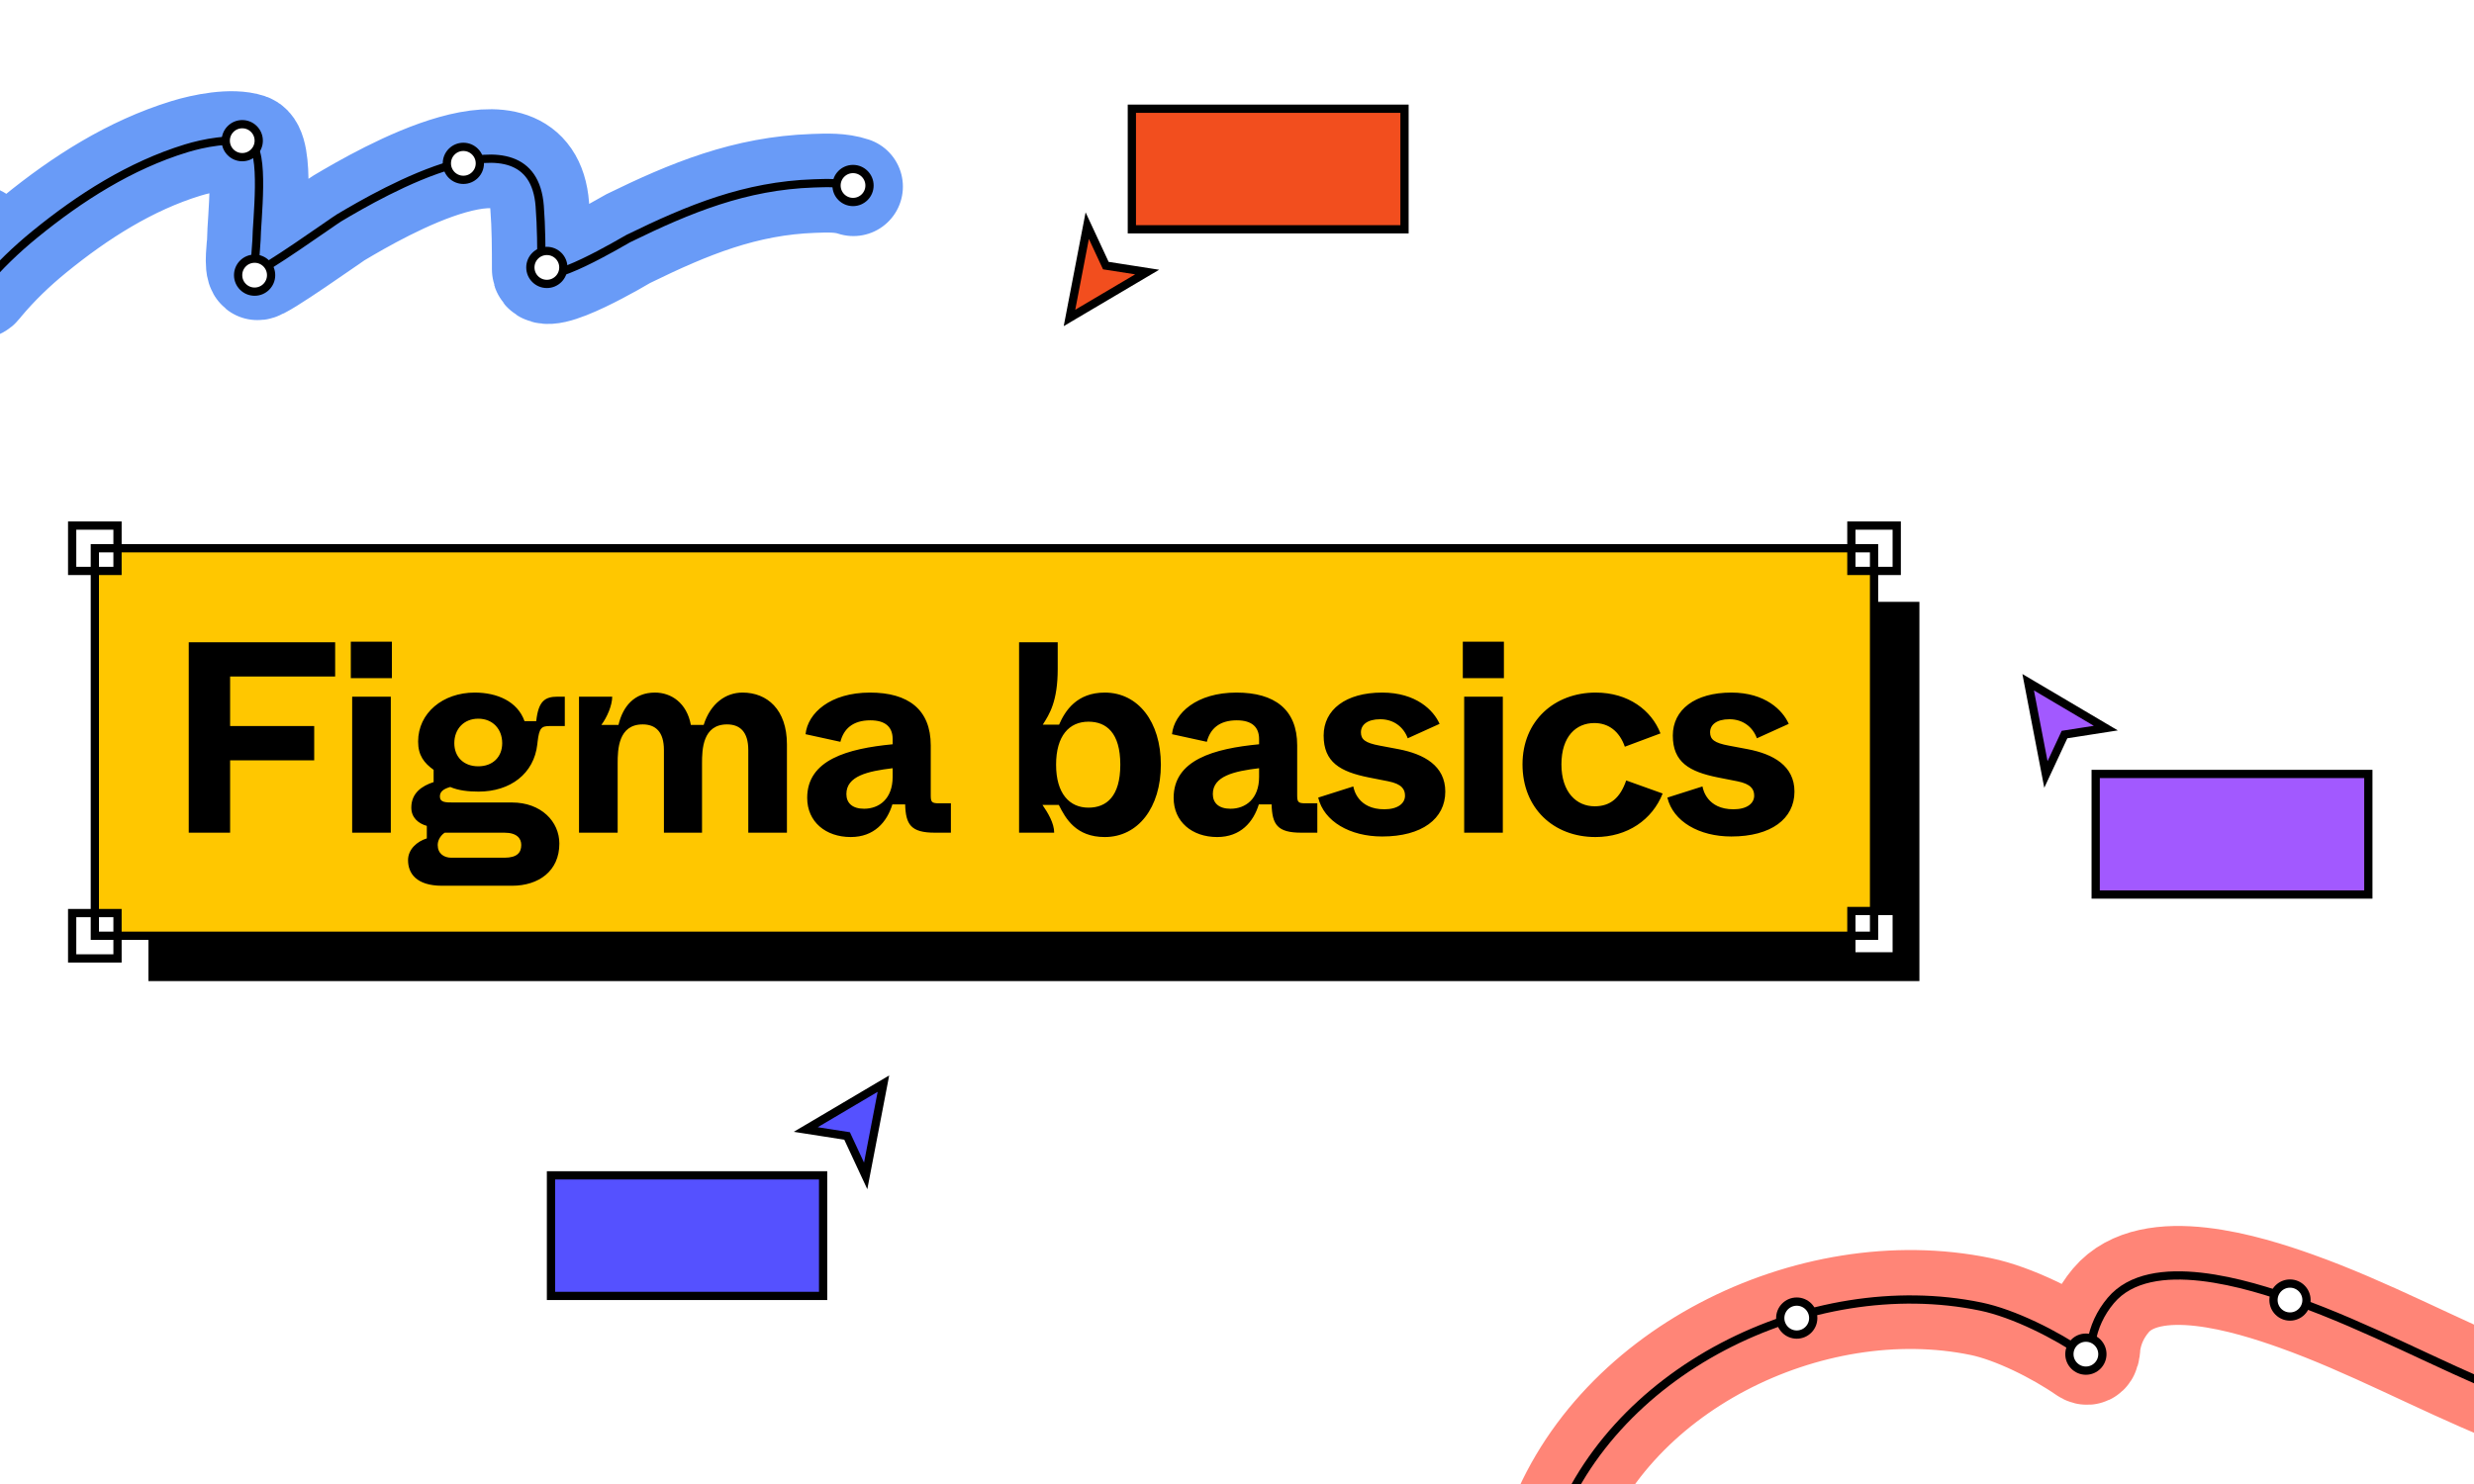 <svg width="1200" height="720" viewBox="0 0 1200 720" fill="none" xmlns="http://www.w3.org/2000/svg">
<rect x="0" y="0" width="1200" height="720" fill="#333333" stroke="none"/>
<g clip-path="url(#clip0_4368_321039)">
<rect width="1200" height="720" fill="white"/>
<path d="M752.5 747.161C779.128 665.229 878.074 616.801 960.785 633.914C976.73 637.213 997.348 647.592 1010.88 656.963C1014.38 659.385 1014.02 653.808 1014.36 651.596C1015.54 643.932 1018.8 636.95 1023.83 630.967C1043.18 607.931 1091.24 623.262 1113.5 631.178C1148.74 643.706 1181.64 661.762 1216.22 675.908C1222.72 678.567 1220.23 670.723 1220.54 666.33C1221.9 646.552 1245.7 632.2 1262.53 626.336C1282.04 619.536 1303.65 614.336 1324.42 614.548C1331.52 614.621 1337.64 616.69 1344.2 619.179C1346.81 620.169 1352.83 624.337 1355.68 623.705C1358.18 623.149 1351.69 609.877 1351.15 608.128C1348.14 598.352 1351.31 593.549 1358.73 586.131C1377.39 567.472 1396.57 567.187 1421.98 567.187C1438.28 567.187 1455.56 565.4 1470.5 572.87" stroke="#FF8577" stroke-width="48" stroke-linecap="round" stroke-linejoin="round"/>
<path d="M752.5 747.161C779.128 665.229 878.074 616.801 960.785 633.914C976.73 637.213 997.348 647.592 1010.88 656.963C1014.38 659.385 1014.02 653.808 1014.36 651.596C1015.54 643.932 1018.8 636.95 1023.83 630.967C1043.18 607.931 1091.24 623.262 1113.5 631.178C1148.74 643.706 1181.64 661.762 1216.22 675.908C1222.72 678.567 1220.23 670.723 1220.54 666.33C1221.9 646.552 1245.7 632.2 1262.53 626.336C1282.04 619.536 1303.65 614.336 1324.42 614.548C1331.52 614.621 1337.64 616.69 1344.2 619.179C1346.81 620.169 1352.83 624.337 1355.68 623.705C1358.18 623.149 1351.69 609.877 1351.15 608.128C1348.14 598.352 1351.31 593.549 1358.73 586.131C1377.39 567.472 1396.57 567.187 1421.98 567.187C1438.28 567.187 1455.56 565.4 1470.5 572.87" stroke="black" stroke-width="4" stroke-linecap="round" stroke-linejoin="round"/>
<circle cx="871.5" cy="639.5" r="8" fill="white" stroke="black" stroke-width="4"/>
<circle cx="1011.75" cy="657" r="8" fill="white" stroke="black" stroke-width="4"/>
<circle cx="1110.75" cy="630.75" r="8" fill="white" stroke="black" stroke-width="4"/>
<path d="M-291.75 113.563C-199.875 113.563 -108 113.563 -16.125 113.563C-9.309 113.563 -8.683 113.191 -8.814 120.143C-8.934 126.504 -10.459 132.674 -10.459 139.06C-10.459 141.552 -9.103 139.362 -8.083 138.146C-0.503 129.108 7.804 121.119 16.957 113.654C38.742 95.888 63.188 80.28 90.25 71.981C98.329 69.504 112.409 66.574 120.956 69.423C128.802 72.038 124.429 108.186 124.429 116.304C124.429 118.739 122.826 129.717 124.794 131.292C126.358 132.543 161.816 107.274 164.457 105.703C185.159 93.394 258.032 51.172 261.784 99.946C262.572 110.189 262.607 120.39 262.607 130.652C262.607 140.98 303.425 116.398 304.736 115.756C334.454 101.21 361.524 90.122 394.662 88.98C401.183 88.755 407.73 88.461 413.944 90.533" stroke="#699BF7" stroke-width="48" stroke-linecap="round" stroke-linejoin="round"/>
<path d="M-291.75 113.563C-262.342 113.563 -10.339 107.292 -10.459 113.654C-10.579 120.016 -10.459 132.674 -10.459 139.06C-10.459 141.552 -9.103 139.362 -8.083 138.146C-0.503 129.108 7.804 121.119 16.957 113.654C38.742 95.888 63.188 80.28 90.25 71.981C98.329 69.504 112.409 66.574 120.956 69.423C128.802 72.038 124.429 108.186 124.429 116.304C124.429 118.739 122.826 129.717 124.794 131.292C126.358 132.543 161.816 107.274 164.457 105.703C185.159 93.394 258.032 51.172 261.784 99.946C262.572 110.189 262.607 120.39 262.607 130.652C262.607 140.98 303.425 116.398 304.736 115.756C334.454 101.21 361.524 90.122 394.662 88.98C401.183 88.755 407.73 88.461 413.944 90.533" stroke="black" stroke-width="4" stroke-linecap="round" stroke-linejoin="round"/>
<circle cx="413.75" cy="90" r="8" fill="white" stroke="black" stroke-width="4"/>
<circle cx="265.25" cy="129.75" r="8" fill="white" stroke="black" stroke-width="4"/>
<circle cx="224.75" cy="79.25" r="8" fill="white" stroke="black" stroke-width="4"/>
<circle cx="123.5" cy="133.5" r="8" fill="white" stroke="black" stroke-width="4"/>
<circle cx="117.5" cy="68.25" r="8" fill="white" stroke="black" stroke-width="4"/>
<rect x="267.25" y="570.25" width="132" height="58.5" fill="#5551FF"/>
<path fill-rule="evenodd" clip-rule="evenodd" d="M390.828 548.011L428.5 525.75L419.89 570.521L410.875 551.141L390.828 548.011Z" fill="#5551FF" stroke="black" stroke-width="4" stroke-linecap="square"/>
<rect x="267.25" y="570.25" width="132" height="58.5" stroke="black" stroke-width="4"/>
<rect x="549" y="52.75" width="132.25" height="58.5" fill="#F24E1E"/>
<path fill-rule="evenodd" clip-rule="evenodd" d="M556.422 131.989L518.75 154.25L527.36 109.479L536.375 128.859L556.422 131.989Z" fill="#F24E1E" stroke="black" stroke-width="4" stroke-linecap="square"/>
<rect x="549" y="52.75" width="132.25" height="58.5" stroke="black" stroke-width="4"/>
<rect x="72" y="292" width="859" height="184" fill="black"/>
<rect x="46" y="266" width="863" height="188" fill="#FFC700"/>
<rect x="898" y="442" width="22" height="22" fill="white" stroke="black" stroke-width="4"/>
<rect x="35" y="443" width="22" height="22" fill="white" stroke="black" stroke-width="4"/>
<rect x="898" y="255" width="22" height="22" fill="white" stroke="black" stroke-width="4"/>
<rect x="35" y="255" width="22" height="22" fill="white" stroke="black" stroke-width="4"/>
<path d="M91.552 404V311.6H162.568V328.232H111.616V352.256H152.404V368.888H111.616V404H91.552ZM170.156 329.024V311.336H190.088V329.024H170.156ZM170.816 404V338H189.56V404H170.816ZM214.421 429.74C201.881 429.74 197.921 423.668 197.921 417.332C197.921 412.052 202.277 408.224 207.029 406.772V400.7C202.805 399.512 199.505 396.608 199.505 391.856C199.505 384.728 204.653 381.296 210.329 379.448V373.508C205.709 370.208 202.805 366.512 202.805 359.78C202.805 345.92 214.817 336.02 230.261 336.02C241.085 336.02 250.985 340.244 254.417 349.88H260.093C261.149 340.244 264.185 338 270.521 338H273.953V352.256H266.693C262.601 352.256 261.545 353.18 260.753 359.912L260.621 361.1C259.037 375.356 247.553 384.068 232.109 384.068C227.225 384.068 222.341 383.54 218.381 381.824C214.685 382.88 213.365 384.332 213.365 386.444C213.365 389.348 216.137 389.348 219.965 389.348H248.345C262.469 389.348 271.313 398.588 271.313 409.28C271.313 422.612 261.281 429.74 248.345 429.74H214.421ZM231.977 371.792C238.973 371.792 243.593 367.304 243.593 360.572C243.593 353.708 238.973 348.692 231.977 348.692C224.981 348.692 220.361 353.708 220.361 360.572C220.361 367.304 224.981 371.792 231.977 371.792ZM218.909 416.144H244.649C250.853 416.144 252.833 413.636 252.833 409.94C252.833 406.904 250.853 404 244.649 404H215.741C214.157 404.924 212.309 407.3 212.309 409.94C212.309 414.164 215.345 416.144 218.909 416.144ZM280.848 404V338H296.952C296.952 342.224 294.444 348.032 291.672 351.728H299.988C302.1 342.752 307.644 336.02 317.676 336.02C325.596 336.02 333.12 341.036 335.1 351.728H341.304C344.604 341.3 351.996 336.02 360.18 336.02C372.06 336.02 381.696 344.204 381.696 361.1V404H362.952V363.872C362.952 355.028 358.86 351.464 352.656 351.464C340.776 351.464 340.512 363.74 340.512 370.34V404H322.032V363.872C322.032 355.028 317.94 351.464 311.736 351.464C299.856 351.464 299.592 363.74 299.592 370.34V404H280.848ZM412.645 406.112C400.501 406.112 391.525 398.72 391.525 387.104C391.525 368.624 411.061 363.212 432.973 361.1V358.592C432.973 352.916 429.673 349.484 422.149 349.484C413.569 349.484 409.213 353.708 407.629 359.912L390.733 356.216C391.789 345.92 402.745 336.02 422.017 336.02C440.497 336.02 451.453 344.204 451.453 361.628V385.784C451.453 389.084 451.849 389.744 455.413 389.744H461.221V404H453.433C441.817 404 439.309 400.04 439.045 390.272H432.841C430.201 398.852 423.997 406.112 412.645 406.112ZM419.113 392.384C426.373 392.384 432.973 387.632 432.973 376.94V372.716C420.829 374.168 410.533 376.544 410.533 385.256C410.533 389.612 413.437 392.384 419.113 392.384ZM535.876 406.112C521.884 406.112 516.868 397.136 513.568 390.536H505.648C508.288 394.364 511.324 399.38 511.324 404H494.296V311.6H513.04V324.536C513.04 340.244 509.08 346.448 505.78 351.596H513.7C516.604 344.864 522.28 336.02 535.876 336.02C551.98 336.02 563.068 350.144 563.068 371C563.068 391.856 551.98 406.112 535.876 406.112ZM527.956 391.856C536.668 391.856 543.4 386.444 543.4 371C543.4 355.556 536.668 350.144 527.956 350.144C518.584 350.144 512.248 357.008 512.248 371C512.248 384.992 518.716 391.856 527.956 391.856ZM590.386 406.112C578.242 406.112 569.266 398.72 569.266 387.104C569.266 368.624 588.802 363.212 610.714 361.1V358.592C610.714 352.916 607.414 349.484 599.89 349.484C591.31 349.484 586.954 353.708 585.37 359.912L568.474 356.216C569.53 345.92 580.486 336.02 599.758 336.02C618.238 336.02 629.194 344.204 629.194 361.628V385.784C629.194 389.084 629.59 389.744 633.154 389.744H638.962V404H631.174C619.558 404 617.05 400.04 616.786 390.272H610.582C607.942 398.852 601.738 406.112 590.386 406.112ZM596.854 392.384C604.114 392.384 610.714 387.632 610.714 376.94V372.716C598.57 374.168 588.274 376.544 588.274 385.256C588.274 389.612 591.178 392.384 596.854 392.384ZM670.407 405.848C654.831 405.848 642.159 398.588 639.387 386.972L656.415 381.56C656.679 383.012 658.659 392.648 671.463 392.648C678.063 392.648 681.495 389.744 681.495 386.048C681.495 383.012 680.043 380.372 673.311 379.052L663.939 377.204C650.079 374.432 642.027 369.812 642.027 356.876C642.027 344.336 652.719 336.02 670.407 336.02C686.907 336.02 695.355 344.6 698.259 351.2L682.815 358.196C680.835 352.784 676.083 348.956 669.483 348.956C663.147 348.956 660.111 351.728 660.111 355.292C660.111 358.724 662.091 360.44 669.219 361.76L678.327 363.476C690.735 365.852 701.031 371.528 701.031 384.068C701.031 397.268 689.679 405.848 670.407 405.848ZM709.53 329.024V311.336H729.462V329.024H709.53ZM710.19 404V338H728.934V404H710.19ZM773.86 406.112C753.532 406.112 738.484 392.12 738.484 370.868C738.484 349.616 754.06 336.02 773.992 336.02C789.832 336.02 801.052 344.6 805.408 355.82L788.116 362.288C785.476 354.764 780.196 350.804 773.332 350.804C764.488 350.804 757.36 357.272 757.36 370.868C757.36 384.464 764.752 391.196 773.464 391.196C781.12 391.196 785.872 387.104 788.776 378.656L806.464 384.992C801.448 397.664 789.436 406.112 773.86 406.112ZM839.769 405.848C824.193 405.848 811.521 398.588 808.749 386.972L825.777 381.56C826.041 383.012 828.021 392.648 840.825 392.648C847.425 392.648 850.857 389.744 850.857 386.048C850.857 383.012 849.405 380.372 842.673 379.052L833.301 377.204C819.441 374.432 811.389 369.812 811.389 356.876C811.389 344.336 822.081 336.02 839.769 336.02C856.269 336.02 864.717 344.6 867.621 351.2L852.177 358.196C850.197 352.784 845.445 348.956 838.845 348.956C832.509 348.956 829.473 351.728 829.473 355.292C829.473 358.724 831.453 360.44 838.581 361.76L847.689 363.476C860.097 365.852 870.393 371.528 870.393 384.068C870.393 397.268 859.041 405.848 839.769 405.848Z" fill="black"/>
<rect x="46" y="266" width="863" height="188" stroke="black" stroke-width="4"/>
<rect x="1016.5" y="375.5" width="132.25" height="58.5" fill="#A259FF"/>
<path fill-rule="evenodd" clip-rule="evenodd" d="M1021.42 353.261L983.75 331L992.36 375.771L1001.38 356.391L1021.42 353.261Z" fill="#A259FF" stroke="black" stroke-width="4" stroke-linecap="square"/>
<rect x="1016.5" y="375.5" width="132.25" height="58.5" stroke="black" stroke-width="4"/>
</g>
<defs>
<clipPath id="clip0_4368_321039">
<rect width="1200" height="720" fill="white"/>
</clipPath>
</defs>
</svg>
